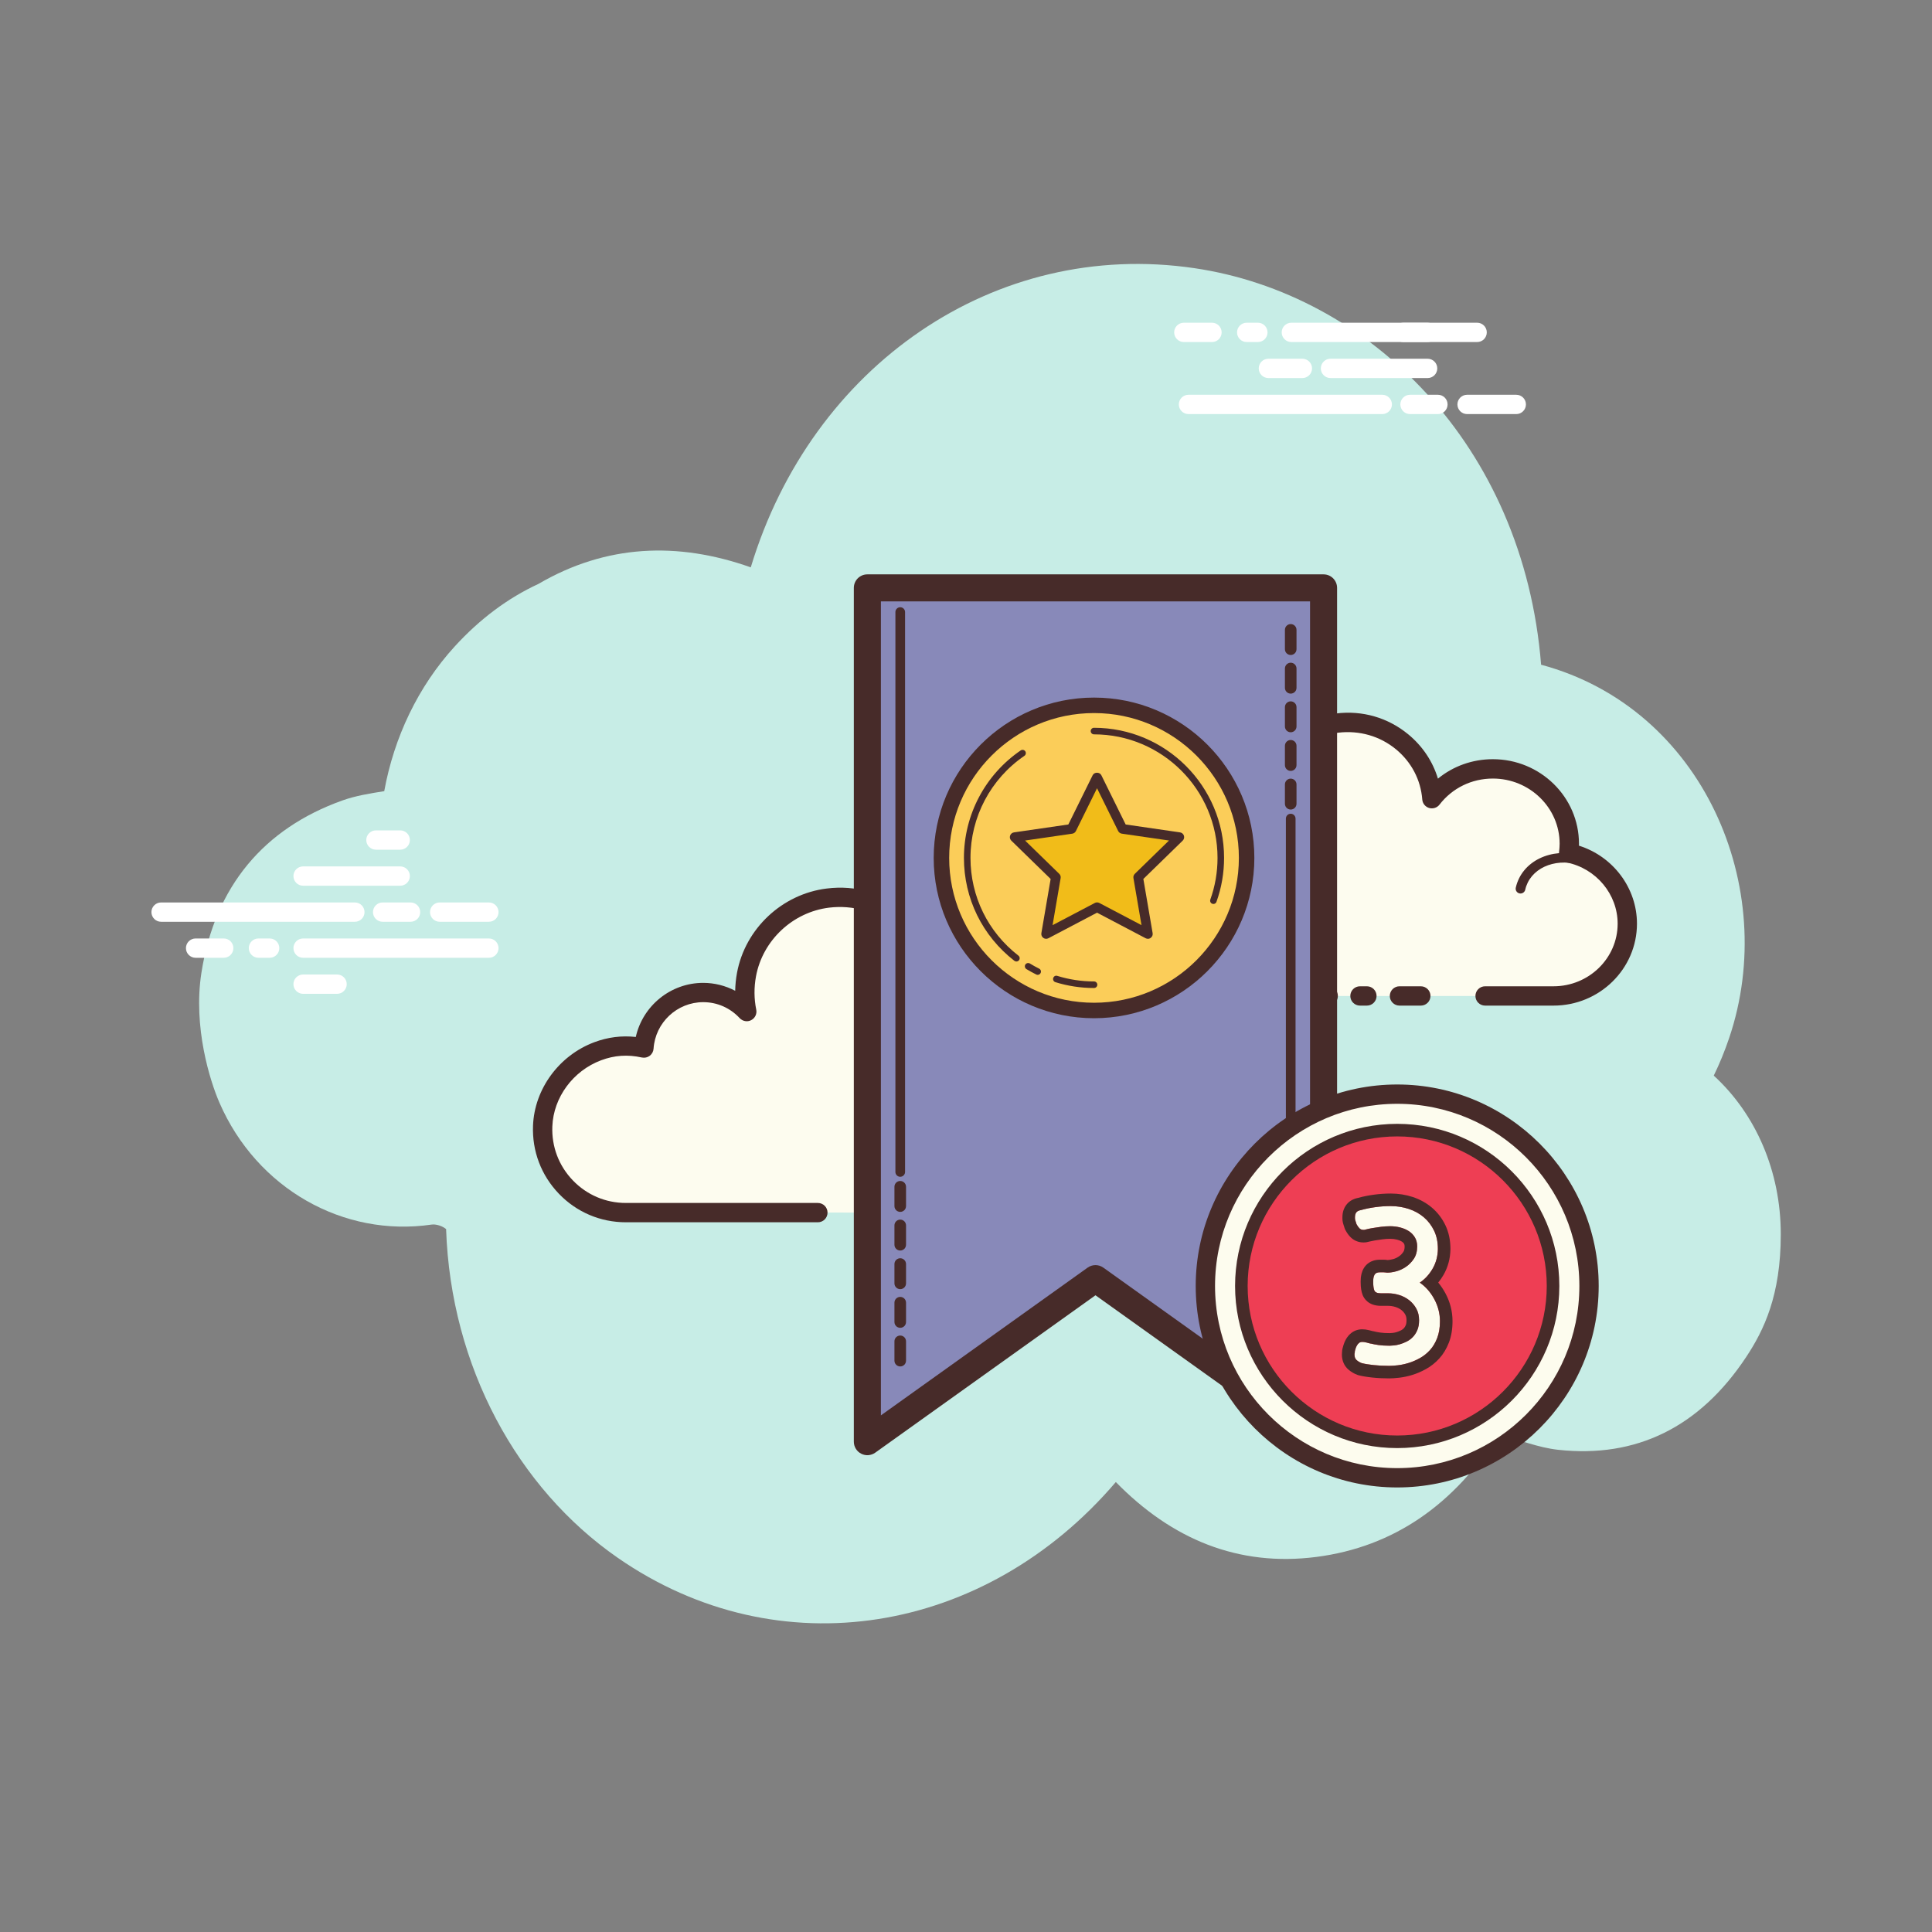 <svg xmlns="http://www.w3.org/2000/svg" viewBox="0 0 100 100"><rect x="0" y="0" width="100" height="100" fill="#808080" stroke="none"/><path fill="#c7ede6" d="M88.704,55.674c0.3-0.616,0.566-1.264,0.796-1.943c2.633-7.77-1.349-17.078-9.733-19.325C78.86,23.023,70.86,15.214,61.826,13.881c-10.341-1.525-19.814,5.044-22.966,15.485c-3.799-1.346-7.501-1.182-10.99,0.857c-1.583,0.732-3.031,1.812-4.33,3.233c-1.907,2.086-3.147,4.719-3.652,7.495c-0.748,0.118-1.483,0.236-2.176,0.484c-4.04,1.449-6.589,4.431-7.288,8.923c-0.435,2.797,0.443,5.587,0.933,6.714c1.935,4.455,6.422,6.98,10.981,6.312c0.227-0.033,0.557,0.069,0.752,0.233c0.241,7.12,3.698,13.417,8.884,17.014c8.321,5.772,19.027,3.994,25.781-3.921c2.894,2.96,6.338,4.398,10.384,3.876c4.023-0.519,7.147-2.739,9.426-6.349c1.053,0.283,2.051,0.691,3.083,0.804c4.042,0.442,7.324-1.165,9.732-4.8c0.922-1.391,1.793-3.194,1.793-6.354C92.174,60.631,90.881,57.664,88.704,55.674z"/><path fill="#fff" d="M18.369 47.711H8.338c-.276 0-.5-.224-.5-.5s.224-.5.5-.5h10.03c.276 0 .5.224.5.5S18.645 47.711 18.369 47.711zM21.25 47.711h-1.445c-.276 0-.5-.224-.5-.5s.224-.5.5-.5h1.445c.276 0 .5.224.5.5S21.526 47.711 21.25 47.711zM25.304 47.711h-2.546c-.276 0-.5-.224-.5-.5s.224-.5.5-.5h2.546c.276 0 .5.224.5.5S25.581 47.711 25.304 47.711zM25.304 49.575h-9.616c-.276 0-.5-.224-.5-.5s.224-.5.5-.5h9.616c.276 0 .5.224.5.5S25.581 49.575 25.304 49.575zM13.957 49.575h-.58c-.276 0-.5-.224-.5-.5s.224-.5.5-.5h.58c.276 0 .5.224.5.5S14.233 49.575 13.957 49.575zM11.58 49.575h-1.456c-.276 0-.5-.224-.5-.5s.224-.5.5-.5h1.456c.276 0 .5.224.5.5S11.856 49.575 11.58 49.575zM20.715 45.845h-5.027c-.276 0-.5-.224-.5-.5s.224-.5.5-.5h5.027c.276 0 .5.224.5.5S20.992 45.845 20.715 45.845zM20.715 43.98h-1.257c-.276 0-.5-.224-.5-.5s.224-.5.5-.5h1.257c.276 0 .5.224.5.5S20.992 43.98 20.715 43.98zM17.447 51.44h-1.759c-.276 0-.5-.224-.5-.5s.224-.5.5-.5h1.759c.276 0 .5.224.5.5S17.723 51.44 17.447 51.44zM71.546 21.433h-10.03c-.276 0-.5-.224-.5-.5s.224-.5.5-.5h10.03c.276 0 .5.224.5.5S71.823 21.433 71.546 21.433zM74.427 21.433h-1.445c-.276 0-.5-.224-.5-.5s.224-.5.5-.5h1.445c.276 0 .5.224.5.5S74.704 21.433 74.427 21.433zM78.482 21.433h-2.546c-.276 0-.5-.224-.5-.5s.224-.5.5-.5h2.546c.276 0 .5.224.5.5S78.758 21.433 78.482 21.433zM76.457 17.704H66.84c-.276 0-.5-.224-.5-.5s.224-.5.5-.5h9.616c.276 0 .5.224.5.5S76.733 17.704 76.457 17.704zM65.108 17.704h-.579c-.276 0-.5-.224-.5-.5s.224-.5.5-.5h.579c.276 0 .5.224.5.5S65.384 17.704 65.108 17.704zM62.732 17.704h-1.457c-.276 0-.5-.224-.5-.5s.224-.5.5-.5h1.457c.276 0 .5.224.5.5S63.008 17.704 62.732 17.704zM73.893 19.568h-5.027c-.276 0-.5-.224-.5-.5s.224-.5.5-.5h5.027c.276 0 .5.224.5.5S74.17 19.568 73.893 19.568z"/><path fill="#fff" d="M73.893 17.704h-1.257c-.276 0-.5-.224-.5-.5s.224-.5.5-.5h1.257c.276 0 .5.224.5.5S74.17 17.704 73.893 17.704zM67.411 19.568h-1.759c-.276 0-.5-.224-.5-.5s.224-.5.5-.5h1.759c.276 0 .5.224.5.5S67.687 19.568 67.411 19.568z"/><path fill="#fdfcef" d="M45.114,62.763c0,0,10.309,0,10.371,0c2.381,0,4.31-1.93,4.31-4.311c0-2.077-1.469-3.81-3.425-4.219c0.023-0.182,0.038-0.366,0.038-0.554c0-2.466-1.999-4.465-4.464-4.465c-1.456,0-2.745,0.7-3.56,1.778c-0.208-2.745-2.66-4.862-5.528-4.511c-2.097,0.257-3.832,1.878-4.218,3.955c-0.124,0.666-0.111,1.313,0.012,1.92c-0.562-0.606-1.363-0.987-2.254-0.987c-1.632,0-2.963,1.27-3.069,2.875c-0.741-0.164-1.547-0.153-2.396,0.165c-1.622,0.609-2.778,2.137-2.845,3.868c-0.096,2.459,1.869,4.483,4.307,4.483c0.185,0,0.836,0,0.986,0h8.951"/><path fill="#472b29" d="M55.486,63.263H45.114c-0.276,0-0.5-0.224-0.5-0.5s0.224-0.5,0.5-0.5h10.372c2.102,0,3.811-1.709,3.811-3.811c0-1.794-1.273-3.362-3.027-3.729c-0.254-0.053-0.426-0.293-0.394-0.551c0.02-0.161,0.034-0.324,0.034-0.492c0-2.187-1.778-3.965-3.965-3.965c-1.25,0-2.402,0.576-3.16,1.58c-0.126,0.166-0.342,0.236-0.54,0.178c-0.199-0.059-0.342-0.234-0.358-0.441c-0.091-1.199-0.678-2.325-1.61-3.089c-0.942-0.771-2.136-1.109-3.358-0.964c-1.884,0.23-3.441,1.689-3.788,3.551c-0.107,0.581-0.104,1.163,0.012,1.729c0.044,0.22-0.062,0.442-0.262,0.544c-0.197,0.105-0.441,0.06-0.595-0.104c-0.496-0.533-1.166-0.827-1.888-0.827c-1.353,0-2.481,1.058-2.57,2.409c-0.01,0.146-0.082,0.279-0.199,0.367c-0.117,0.087-0.265,0.118-0.408,0.088c-0.731-0.163-1.421-0.115-2.111,0.145c-1.449,0.545-2.463,1.919-2.521,3.42c-0.042,1.048,0.335,2.04,1.06,2.794c0.726,0.755,1.701,1.17,2.747,1.17h9.937c0.276,0,0.5,0.224,0.5,0.5s-0.224,0.5-0.5,0.5h-9.937c-1.32,0-2.553-0.524-3.468-1.477s-1.391-2.204-1.339-3.526c0.074-1.897,1.348-3.633,3.169-4.316c0.699-0.263,1.421-0.354,2.15-0.273c0.358-1.607,1.798-2.8,3.49-2.8c0.58,0,1.148,0.144,1.655,0.41c0.006-0.311,0.037-0.622,0.095-0.934c0.425-2.286,2.337-4.078,4.649-4.36c1.49-0.187,2.958,0.236,4.113,1.183c0.87,0.713,1.495,1.683,1.793,2.754c0.893-0.776,2.03-1.208,3.242-1.208c2.737,0,4.965,2.228,4.965,4.965c0,0.06-0.001,0.118-0.004,0.176c1.989,0.615,3.391,2.482,3.391,4.597C60.296,61.105,58.138,63.263,55.486,63.263z"/><path fill="#fdfcef" d="M57.231,54.739c-1.498-0.706-3.231-0.206-3.87,1.117c-0.079,0.164-0.138,0.334-0.177,0.506"/><path fill="#472b29" d="M53.184,56.612c-0.019,0-0.037-0.002-0.056-0.006c-0.135-0.031-0.219-0.165-0.188-0.3c0.044-0.19,0.109-0.379,0.195-0.559c0.698-1.444,2.584-1.998,4.202-1.235c0.125,0.06,0.179,0.208,0.12,0.333c-0.06,0.125-0.21,0.177-0.333,0.12c-1.372-0.647-2.96-0.199-3.538,0.999c-0.07,0.146-0.123,0.298-0.158,0.453C53.402,56.533,53.298,56.612,53.184,56.612z"/><path fill="#fdfcef" d="M76.868,51.551c1.883,0,3.517,0,3.54,0c2.11,0,3.821-1.674,3.821-3.739c0-1.802-1.302-3.305-3.035-3.66c0.02-0.158,0.034-0.317,0.034-0.48c0-2.139-1.772-3.873-3.957-3.873c-1.29,0-2.433,0.607-3.155,1.543c-0.185-2.381-2.358-4.218-4.9-3.913c-1.859,0.223-3.397,1.629-3.739,3.431c-0.11,0.578-0.098,1.139,0.011,1.665c-0.498-0.525-1.208-0.856-1.998-0.856c-1.446,0-2.627,1.102-2.72,2.494c-0.657-0.142-1.371-0.133-2.123,0.143c-1.438,0.528-2.462,1.853-2.522,3.356c-0.085,2.133,1.657,3.889,3.818,3.889c0.164,0,0.741,0,0.874,0h7.934 M70.391,51.551h0.36"/><path fill="#472b29" d="M80.409,52.05h-3.541c-0.276,0-0.5-0.224-0.5-0.5s0.224-0.5,0.5-0.5h3.541c1.831,0,3.32-1.453,3.32-3.239c0-1.524-1.108-2.856-2.636-3.169c-0.255-0.053-0.428-0.293-0.396-0.552c0.017-0.138,0.029-0.276,0.029-0.419c0-1.86-1.551-3.373-3.457-3.373c-1.092,0-2.098,0.491-2.76,1.349c-0.126,0.164-0.341,0.231-0.538,0.174c-0.198-0.06-0.34-0.234-0.355-0.44c-0.079-1.02-0.565-1.944-1.369-2.604c-0.829-0.68-1.885-0.981-2.974-0.854c-1.646,0.197-3.006,1.443-3.307,3.028c-0.094,0.495-0.091,0.99,0.009,1.471c0.046,0.219-0.06,0.441-0.258,0.545c-0.196,0.103-0.439,0.063-0.595-0.1c-0.428-0.451-1.009-0.7-1.635-0.7c-1.17,0-2.146,0.891-2.221,2.028c-0.01,0.146-0.082,0.279-0.198,0.366s-0.264,0.121-0.407,0.089c-0.637-0.139-1.24-0.098-1.844,0.125c-1.263,0.463-2.146,1.631-2.195,2.905c-0.035,0.875,0.282,1.708,0.895,2.345c0.635,0.66,1.495,1.024,2.423,1.024h8.808c0.276,0,0.5,0.224,0.5,0.5s-0.224,0.5-0.5,0.5h-8.808c-1.185,0-2.33-0.485-3.144-1.332c-0.803-0.835-1.219-1.928-1.174-3.076c0.066-1.675,1.212-3.204,2.85-3.806c0.612-0.224,1.246-0.309,1.88-0.244c0.345-1.396,1.629-2.425,3.136-2.425c0.493,0,0.977,0.113,1.414,0.323c0.009-0.241,0.036-0.483,0.082-0.725c0.381-2.01,2.096-3.587,4.17-3.835c1.364-0.17,2.686,0.218,3.727,1.072c0.748,0.614,1.278,1.409,1.546,2.302c0.791-0.648,1.786-1.007,2.843-1.007c2.458,0,4.457,1.962,4.457,4.373c0,0.034-0.001,0.068-0.002,0.103c1.765,0.555,3.004,2.188,3.004,4.037C84.729,50.149,82.791,52.05,80.409,52.05z M70.751,52.05h-0.359c-0.276,0-0.5-0.224-0.5-0.5s0.224-0.5,0.5-0.5h0.359c0.276,0,0.5,0.224,0.5,0.5S71.027,52.05,70.751,52.05z"/><path fill="#472b29" d="M78.701 46.248c-.018 0-.036-.002-.055-.006-.135-.03-.22-.164-.189-.299.036-.163.094-.324.169-.479.605-1.224 2.273-1.675 3.722-1.006.126.058.181.206.122.331-.058.126-.209.181-.331.122-1.207-.557-2.579-.208-3.064.773-.058.119-.102.242-.129.368C78.919 46.169 78.816 46.248 78.701 46.248zM73.542 52.05h-1.106c-.276 0-.5-.224-.5-.5s.224-.5.5-.5h1.106c.276 0 .5.224.5.5S73.818 52.05 73.542 52.05z"/><path fill="#8889b9" d="M68.508 74.62L56.702 66.182 44.895 74.62 44.895 30.429 68.508 30.429z"/><path fill="#472b29" d="M68.508,75.321c-0.144,0-0.286-0.044-0.407-0.131l-11.399-8.147L45.302,75.19c-0.214,0.152-0.495,0.174-0.728,0.053c-0.233-0.119-0.38-0.359-0.38-0.622V30.429c0-0.387,0.313-0.7,0.7-0.7h23.613c0.387,0,0.7,0.313,0.7,0.7v44.191c0,0.263-0.146,0.503-0.38,0.622C68.728,75.295,68.618,75.321,68.508,75.321z M56.702,65.482c0.143,0,0.285,0.044,0.407,0.131l10.699,7.647V31.129H45.595V73.26l10.699-7.647C56.417,65.526,56.559,65.482,56.702,65.482z"/><path fill="#fbcd59" d="M56.626 36.507A7.898 7.898 0 1 0 56.626 52.303A7.898 7.898 0 1 0 56.626 36.507Z"/><path fill="#472b29" d="M56.627,52.703c-4.576,0-8.299-3.723-8.299-8.298s3.723-8.298,8.299-8.298c4.575,0,8.298,3.723,8.298,8.298S61.202,52.703,56.627,52.703z M56.627,36.908c-4.135,0-7.498,3.363-7.498,7.497s3.363,7.497,7.498,7.497c4.134,0,7.497-3.363,7.497-7.497S60.76,36.908,56.627,36.908z"/><path fill="#472b29" d="M62.807 46.789c-.02 0-.038-.003-.058-.01-.088-.032-.134-.129-.103-.218.247-.689.373-1.415.373-2.156 0-3.526-2.868-6.395-6.394-6.395-.094 0-.17-.076-.17-.17s.076-.17.17-.17c3.713 0 6.733 3.021 6.733 6.734 0 .78-.132 1.545-.393 2.271C62.942 46.746 62.877 46.789 62.807 46.789zM52.609 49.767c-.036 0-.073-.012-.104-.035-1.66-1.287-2.612-3.229-2.612-5.327 0-2.227 1.099-4.307 2.939-5.564.077-.051.184-.033.236.045.053.077.033.183-.045.236-1.747 1.193-2.791 3.169-2.791 5.283 0 1.992.904 3.836 2.481 5.058.074.058.087.165.03.239C52.71 49.745 52.66 49.767 52.609 49.767zM53.711 50.458c-.025 0-.052-.006-.075-.018-.174-.086-.343-.18-.508-.279-.08-.049-.105-.154-.057-.234.05-.078.152-.104.234-.057.155.096.316.184.48.266.085.042.119.144.077.228C53.833 50.423 53.773 50.458 53.711 50.458zM56.627 51.139c-.681 0-1.354-.102-2.001-.303-.089-.027-.14-.123-.111-.213.027-.089.118-.145.213-.111.613.19 1.253.287 1.899.287.094 0 .17.076.17.17S56.72 51.139 56.627 51.139z"/><path fill="#f1bc19" d="M56.782 40.236L58.099 42.904 61.044 43.332 58.913 45.409 59.416 48.342 56.782 46.957 54.148 48.342 54.651 45.409 52.52 43.332 55.465 42.904z"/><path fill="#472b29" d="M59.416 48.592c-.04 0-.08-.01-.116-.028l-2.518-1.324-2.518 1.324c-.083.043-.187.038-.263-.02-.077-.056-.116-.15-.1-.244l.48-2.805-2.037-1.985c-.067-.066-.093-.165-.062-.256.029-.091.107-.156.201-.17l2.814-.409 1.259-2.55c.086-.172.363-.172.449 0l1.259 2.55 2.814.409c.094.014.172.079.201.17.03.091.005.189-.062.256l-2.037 1.985.48 2.805c.017.094-.022.188-.1.244C59.519 48.577 59.467 48.592 59.416 48.592zM56.782 46.708c.04 0 .08.01.116.028l2.186 1.149-.417-2.435c-.015-.081.013-.164.071-.221l1.769-1.724-2.443-.355c-.081-.012-.151-.062-.188-.137L56.782 40.8l-1.093 2.214c-.037.074-.107.125-.188.137l-2.443.355 1.769 1.724c.059.057.086.14.071.221l-.417 2.435 2.186-1.149C56.702 46.717 56.742 46.708 56.782 46.708zM46.596 60.91c-.138 0-.25-.112-.25-.25v-28.98c0-.138.112-.25.25-.25s.25.112.25.25v28.98C46.846 60.797 46.734 60.91 46.596 60.91zM46.596 70.727c-.166 0-.3-.134-.3-.3v-1c0-.166.134-.3.3-.3s.3.134.3.3v1C46.896 70.593 46.762 70.727 46.596 70.727zM46.596 68.727c-.166 0-.3-.134-.3-.3v-1c0-.166.134-.3.3-.3s.3.134.3.3v1C46.896 68.593 46.762 68.727 46.596 68.727zM46.596 66.727c-.166 0-.3-.134-.3-.3v-1c0-.166.134-.3.3-.3s.3.134.3.3v1C46.896 66.593 46.762 66.727 46.596 66.727zM46.596 64.727c-.166 0-.3-.134-.3-.3v-1c0-.166.134-.3.3-.3s.3.134.3.3v1C46.896 64.593 46.762 64.727 46.596 64.727zM46.596 62.727c-.166 0-.3-.134-.3-.3v-1c0-.166.134-.3.3-.3s.3.134.3.3v1C46.896 62.593 46.762 62.727 46.596 62.727zM66.807 71.6c-.138 0-.25-.112-.25-.25V42.37c0-.138.112-.25.25-.25s.25.112.25.25v28.98C67.057 71.488 66.945 71.6 66.807 71.6zM66.807 41.902c-.166 0-.3-.134-.3-.3v-1c0-.166.134-.3.3-.3s.3.134.3.3v1C67.107 41.768 66.973 41.902 66.807 41.902zM66.807 39.902c-.166 0-.3-.134-.3-.3v-1c0-.166.134-.3.3-.3s.3.134.3.3v1C67.107 39.768 66.973 39.902 66.807 39.902zM66.807 37.902c-.166 0-.3-.134-.3-.3v-1c0-.166.134-.3.3-.3s.3.134.3.3v1C67.107 37.768 66.973 37.902 66.807 37.902zM66.807 35.902c-.166 0-.3-.134-.3-.3v-1c0-.166.134-.3.3-.3s.3.134.3.3v1C67.107 35.768 66.973 35.902 66.807 35.902zM66.807 33.902c-.166 0-.3-.134-.3-.3v-1c0-.166.134-.3.3-.3s.3.134.3.3v1C67.107 33.768 66.973 33.902 66.807 33.902z"/><path fill="#fdfcee" d="M72.319 56.634A9.928 9.928 0 1 0 72.319 76.49A9.928 9.928 0 1 0 72.319 56.634Z"/><path fill="#472b29" d="M72.319,76.99c-5.75,0-10.429-4.678-10.429-10.428s4.679-10.429,10.429-10.429s10.429,4.679,10.429,10.429S78.069,76.99,72.319,76.99z M72.319,57.133c-5.199,0-9.429,4.229-9.429,9.429c0,5.198,4.23,9.428,9.429,9.428s9.429-4.229,9.429-9.428C81.748,61.363,77.518,57.133,72.319,57.133z"/><path fill="#ee3e54" d="M72.319 58.496A8.066 8.066 0 1 0 72.319 74.628A8.066 8.066 0 1 0 72.319 58.496Z"/><path fill="#472b29" d="M72.319,74.953c-4.627,0-8.392-3.764-8.392-8.391s3.765-8.392,8.392-8.392s8.392,3.765,8.392,8.392S76.946,74.953,72.319,74.953z M72.319,58.821c-4.269,0-7.741,3.473-7.741,7.741s3.473,7.74,7.741,7.74s7.741-3.472,7.741-7.74S76.587,58.821,72.319,58.821z"/><path fill="#fdfcee" d="M74.152,65.665c-0.176,0.303-0.397,0.544-0.665,0.723c0.309,0.214,0.561,0.501,0.754,0.861c0.193,0.36,0.29,0.739,0.29,1.137c0,0.333-0.048,0.623-0.143,0.87c-0.095,0.247-0.22,0.455-0.374,0.625c-0.155,0.17-0.329,0.308-0.522,0.415c-0.193,0.107-0.386,0.191-0.58,0.25c-0.193,0.059-0.379,0.1-0.558,0.12c-0.179,0.021-0.327,0.031-0.446,0.031c-0.286,0-0.555-0.013-0.807-0.04c-0.253-0.026-0.46-0.061-0.62-0.102c-0.095-0.036-0.181-0.086-0.259-0.152c-0.077-0.065-0.116-0.163-0.116-0.294c0-0.018,0.002-0.039,0.005-0.063c0.003-0.024,0.01-0.057,0.022-0.099l-0.018,0.027c0.012-0.048,0.027-0.101,0.044-0.16c0.018-0.059,0.042-0.116,0.072-0.17c0.03-0.053,0.067-0.098,0.112-0.134c0.044-0.035,0.1-0.053,0.165-0.053s0.131,0.009,0.196,0.027c0.012,0.006,0.027,0.009,0.044,0.009l0.196,0.053l-0.009-0.009c0.113,0.03,0.25,0.057,0.41,0.08c0.16,0.024,0.354,0.036,0.58,0.036c0.053,0,0.128-0.005,0.223-0.014c0.095-0.008,0.199-0.03,0.312-0.062c0.113-0.033,0.229-0.079,0.348-0.138c0.119-0.06,0.226-0.138,0.321-0.237c0.095-0.098,0.172-0.218,0.232-0.361c0.059-0.142,0.089-0.312,0.089-0.509c0-0.225-0.048-0.425-0.143-0.597c-0.095-0.173-0.218-0.318-0.37-0.437c-0.152-0.119-0.323-0.208-0.513-0.267c-0.19-0.06-0.383-0.09-0.58-0.09H71.48c-0.191,0-0.305-0.049-0.344-0.147c-0.039-0.098-0.058-0.236-0.058-0.415v-0.08c0-0.137,0.024-0.246,0.072-0.326c0.047-0.081,0.139-0.12,0.276-0.12h0.187c0.036,0,0.07,0.002,0.103,0.008c0.033,0.007,0.067,0.009,0.102,0.009c0.125,0,0.274-0.022,0.446-0.067s0.339-0.12,0.5-0.228c0.16-0.107,0.299-0.246,0.415-0.419c0.116-0.173,0.174-0.387,0.174-0.643c0-0.178-0.04-0.334-0.12-0.468c-0.081-0.133-0.186-0.242-0.317-0.325c-0.131-0.084-0.28-0.146-0.446-0.188c-0.167-0.042-0.336-0.063-0.509-0.063c-0.167,0-0.329,0.011-0.486,0.031s-0.299,0.042-0.424,0.063c-0.125,0.021-0.228,0.042-0.308,0.063c-0.08,0.021-0.123,0.031-0.129,0.031h-0.044c-0.084,0-0.152-0.027-0.205-0.081s-0.104-0.125-0.152-0.214c-0.012-0.041-0.024-0.079-0.035-0.112c-0.012-0.032-0.024-0.069-0.036-0.111c-0.006-0.03-0.009-0.053-0.009-0.072c0-0.024,0-0.044,0-0.063c0-0.107,0.024-0.192,0.072-0.254c0.047-0.062,0.134-0.102,0.258-0.12h-0.009c0.232-0.065,0.48-0.116,0.745-0.151c0.265-0.036,0.525-0.053,0.781-0.053c0.327,0,0.639,0.049,0.937,0.147c0.297,0.098,0.558,0.242,0.781,0.432c0.223,0.191,0.4,0.423,0.531,0.696c0.131,0.273,0.196,0.588,0.196,0.946C74.418,65.022,74.328,65.361,74.152,65.665z"/><path fill="#472b29" d="M71.98,62.427c0.327,0,0.639,0.049,0.937,0.147c0.297,0.098,0.557,0.242,0.781,0.432c0.223,0.191,0.4,0.423,0.531,0.696c0.131,0.273,0.196,0.588,0.196,0.946c-0.006,0.374-0.097,0.714-0.272,1.017c-0.176,0.303-0.397,0.544-0.665,0.723c0.309,0.214,0.561,0.501,0.754,0.861c0.193,0.36,0.29,0.739,0.29,1.137c0,0.333-0.048,0.623-0.143,0.87c-0.095,0.247-0.22,0.455-0.374,0.625c-0.155,0.17-0.329,0.308-0.522,0.415c-0.193,0.107-0.386,0.191-0.58,0.25c-0.193,0.059-0.379,0.1-0.557,0.12s-0.327,0.031-0.446,0.031c-0.286,0-0.555-0.013-0.807-0.04c-0.253-0.026-0.46-0.061-0.62-0.102c-0.095-0.036-0.181-0.086-0.259-0.152c-0.077-0.065-0.116-0.163-0.116-0.294c0-0.018,0.002-0.039,0.005-0.063s0.01-0.057,0.022-0.099l-0.018,0.027c0.012-0.048,0.027-0.101,0.044-0.16c0.018-0.059,0.042-0.116,0.072-0.169c0.03-0.054,0.067-0.098,0.112-0.134c0.044-0.035,0.1-0.053,0.165-0.053c0.065,0,0.131,0.009,0.196,0.027c0.012,0.006,0.027,0.009,0.044,0.009l0.196,0.053l-0.009-0.009c0.113,0.03,0.25,0.057,0.41,0.08c0.161,0.024,0.354,0.036,0.58,0.036c0.053,0,0.128-0.005,0.223-0.014c0.095-0.008,0.199-0.03,0.312-0.062c0.113-0.033,0.229-0.079,0.348-0.138c0.119-0.06,0.226-0.138,0.321-0.237c0.095-0.098,0.172-0.218,0.232-0.361c0.059-0.142,0.089-0.312,0.089-0.509c0-0.225-0.048-0.425-0.143-0.597c-0.095-0.173-0.219-0.318-0.37-0.437c-0.152-0.119-0.323-0.208-0.513-0.267c-0.19-0.06-0.383-0.09-0.58-0.09H71.48c-0.19,0-0.305-0.049-0.344-0.147c-0.039-0.098-0.058-0.236-0.058-0.415v-0.08c0-0.137,0.024-0.246,0.072-0.326c0.047-0.081,0.139-0.12,0.276-0.12h0.187c0.036,0,0.07,0.002,0.103,0.008c0.032,0.007,0.067,0.009,0.102,0.009c0.125,0,0.274-0.022,0.446-0.067s0.339-0.12,0.5-0.228c0.16-0.107,0.299-0.246,0.415-0.419c0.116-0.173,0.174-0.387,0.174-0.643c0-0.178-0.04-0.334-0.12-0.468c-0.081-0.133-0.186-0.242-0.317-0.325c-0.131-0.084-0.28-0.146-0.446-0.188c-0.167-0.042-0.336-0.063-0.509-0.063c-0.167,0-0.329,0.011-0.486,0.031c-0.158,0.021-0.299,0.042-0.424,0.063c-0.125,0.021-0.228,0.042-0.308,0.063c-0.08,0.021-0.123,0.031-0.129,0.031h-0.044c-0.083,0-0.152-0.027-0.205-0.081c-0.053-0.054-0.104-0.125-0.152-0.214c-0.012-0.041-0.024-0.079-0.035-0.112c-0.012-0.032-0.024-0.069-0.036-0.111c-0.006-0.03-0.009-0.054-0.009-0.072c0-0.024,0-0.044,0-0.063c0-0.107,0.024-0.192,0.072-0.254c0.047-0.062,0.134-0.102,0.258-0.12h-0.009c0.232-0.065,0.48-0.116,0.745-0.151C71.464,62.444,71.724,62.427,71.98,62.427 M71.98,61.777c-0.288,0-0.58,0.02-0.869,0.06c-0.282,0.038-0.557,0.093-0.815,0.165c-0.262,0.052-0.466,0.171-0.607,0.356c-0.137,0.179-0.206,0.397-0.206,0.649v0.063c0,0.064,0.007,0.13,0.023,0.204c0.029,0.109,0.047,0.164,0.065,0.212l0.018,0.06c0.013,0.044,0.03,0.086,0.052,0.126c0.079,0.147,0.165,0.267,0.265,0.366c0.175,0.175,0.411,0.271,0.665,0.271c0.134,0,0.189-0.014,0.335-0.052c0.066-0.017,0.15-0.034,0.252-0.051c0.119-0.02,0.253-0.04,0.402-0.059c0.13-0.017,0.264-0.026,0.402-0.026c0.119,0,0.237,0.014,0.35,0.043c0.1,0.025,0.185,0.06,0.254,0.104c0.048,0.03,0.082,0.066,0.111,0.114c0.017,0.028,0.026,0.074,0.026,0.132c0,0.123-0.021,0.217-0.064,0.28c-0.068,0.102-0.145,0.18-0.236,0.24c-0.101,0.068-0.199,0.113-0.301,0.139c-0.148,0.038-0.236,0.046-0.284,0.046c-0.059-0.011-0.13-0.017-0.205-0.017h-0.187c-0.503,0-0.74,0.276-0.837,0.441c-0.106,0.177-0.161,0.399-0.161,0.655v0.08c0,0.263,0.034,0.477,0.103,0.653c0.066,0.167,0.29,0.559,0.948,0.559h0.366c0.132,0,0.257,0.019,0.384,0.059c0.119,0.037,0.218,0.088,0.308,0.159c0.084,0.065,0.15,0.143,0.203,0.24c0.041,0.075,0.062,0.168,0.062,0.283c0,0.136-0.021,0.216-0.039,0.259c-0.028,0.066-0.061,0.12-0.099,0.159c-0.045,0.046-0.092,0.081-0.148,0.109c-0.078,0.039-0.159,0.072-0.237,0.094c-0.064,0.018-0.128,0.033-0.186,0.038c-0.074,0.007-0.128,0.012-0.167,0.012c-0.191,0-0.354-0.01-0.484-0.029c-0.135-0.019-0.248-0.041-0.341-0.066c-0.028-0.007-0.056-0.013-0.084-0.016l-0.098-0.027c-0.02-0.005-0.041-0.01-0.061-0.014c-0.115-0.03-0.233-0.046-0.35-0.046c-0.213,0-0.41,0.068-0.57,0.195c-0.113,0.091-0.205,0.201-0.275,0.328c-0.05,0.088-0.092,0.188-0.125,0.294c-0.022,0.074-0.039,0.137-0.053,0.193c-0.013,0.051-0.019,0.103-0.02,0.154c-0.006,0.053-0.009,0.098-0.009,0.138c0,0.322,0.124,0.603,0.348,0.791c0.13,0.111,0.281,0.2,0.447,0.263c0.023,0.009,0.046,0.016,0.069,0.022c0.194,0.05,0.434,0.09,0.714,0.119c0.27,0.029,0.564,0.044,0.875,0.044c0.139,0,0.312-0.012,0.52-0.036c0.215-0.025,0.442-0.073,0.674-0.144c0.232-0.071,0.469-0.173,0.704-0.303c0.255-0.141,0.486-0.324,0.688-0.545c0.209-0.229,0.377-0.508,0.501-0.829c0.124-0.321,0.186-0.692,0.186-1.103c0-0.505-0.123-0.991-0.367-1.445c-0.109-0.202-0.233-0.387-0.373-0.554c0.1-0.122,0.191-0.254,0.273-0.396c0.231-0.4,0.352-0.848,0.36-1.333c0-0.464-0.087-0.877-0.26-1.237c-0.169-0.354-0.403-0.66-0.694-0.909c-0.287-0.245-0.623-0.431-1-0.556C72.761,61.838,72.377,61.777,71.98,61.777L71.98,61.777z"/></svg>